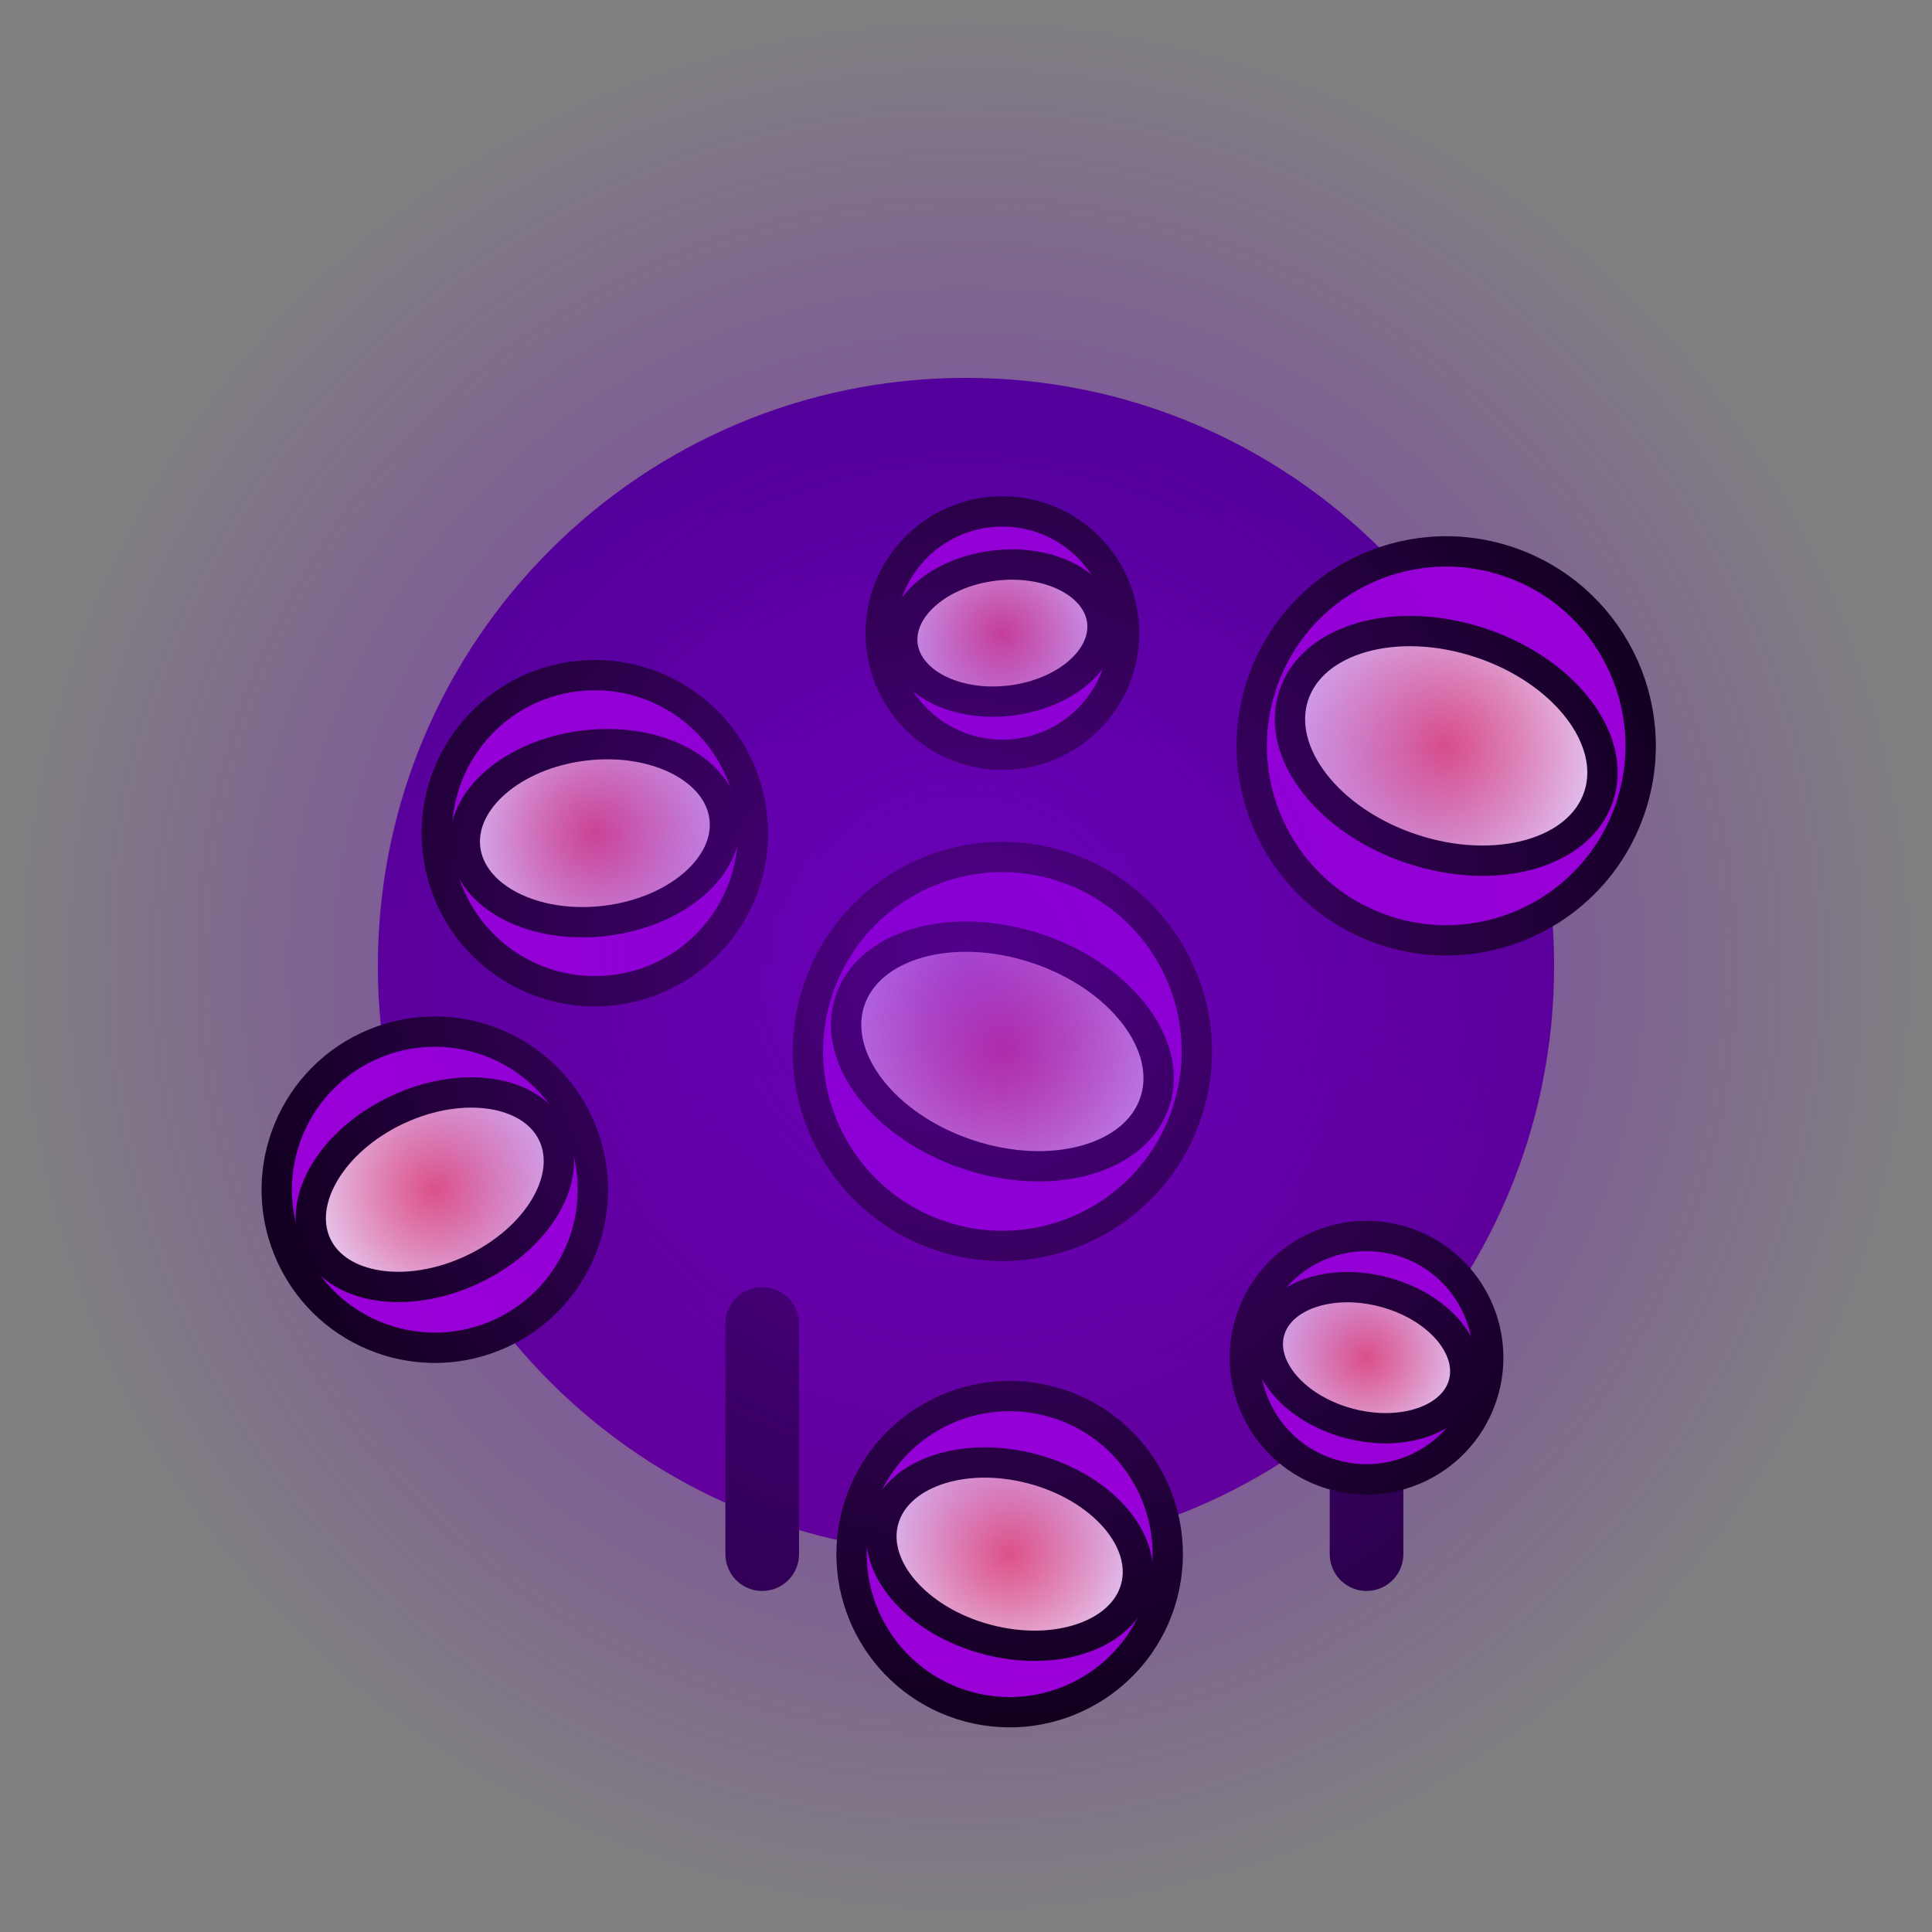 <svg version="1.1" xmlns="http://www.w3.org/2000/svg" xmlns:xlink="http://www.w3.org/1999/xlink" width="223.031" height="223.031" viewBox="0,0,223.031,223.031"><rect x="0" y="0" width="223.031" height="223.031" fill="#808080" stroke="none"/><defs><linearGradient x1="320" y1="112.106" x2="320" y2="247.894" gradientUnits="userSpaceOnUse" id="color-1"><stop offset="0" stop-color="#450089"/><stop offset="1" stop-color="#5a008a"/></linearGradient><radialGradient cx="258.679" cy="205.825" r="15.073" gradientUnits="userSpaceOnUse" id="color-2"><stop offset="0" stop-color="#ff6e6e"/><stop offset="1" stop-color="#ffffff"/></radialGradient><radialGradient cx="324.2" cy="189.866" r="18.542" gradientUnits="userSpaceOnUse" id="color-3"><stop offset="0" stop-color="#ff6e6e"/><stop offset="1" stop-color="#ffffff"/></radialGradient><radialGradient cx="277.158" cy="164.668" r="15.073" gradientUnits="userSpaceOnUse" id="color-4"><stop offset="0" stop-color="#ff6e6e"/><stop offset="1" stop-color="#ffffff"/></radialGradient><radialGradient cx="325.04" cy="247.894" r="15.073" gradientUnits="userSpaceOnUse" id="color-5"><stop offset="0" stop-color="#ff6e6e"/><stop offset="1" stop-color="#ffffff"/></radialGradient><radialGradient cx="366.239" cy="225.217" r="11.603" gradientUnits="userSpaceOnUse" id="color-6"><stop offset="0" stop-color="#ff6e6e"/><stop offset="1" stop-color="#ffffff"/></radialGradient><radialGradient cx="375.435" cy="154.589" r="18.542" gradientUnits="userSpaceOnUse" id="color-7"><stop offset="0" stop-color="#ff6e6e"/><stop offset="1" stop-color="#ffffff"/></radialGradient><radialGradient cx="324.2" cy="141.57" r="11.605" gradientUnits="userSpaceOnUse" id="color-8"><stop offset="0" stop-color="#ff6e6e"/><stop offset="1" stop-color="#ffffff"/></radialGradient><radialGradient cx="320" cy="180" r="111.515" gradientUnits="userSpaceOnUse" id="color-9"><stop offset="0" stop-color="#7a00d1" stop-opacity="0.671"/><stop offset="1" stop-color="#7a00d1" stop-opacity="0"/></radialGradient></defs><g transform="translate(-208.485,-68.485)"><g data-paper-data="{&quot;isPaintingLayer&quot;:true}" fill-rule="nonzero" stroke-linejoin="miter" stroke-miterlimit="10" stroke-dasharray="" stroke-dashoffset="0" style="mix-blend-mode: normal"><path d="M332.603,247.894v-26.576" fill="#1d0034" stroke="#1d0034" stroke-width="8.5" stroke-linecap="round"/><path d="M366.239,221.318v26.576" fill="none" stroke="#1d0034" stroke-width="8.5" stroke-linecap="round"/><path d="M252.106,180c0,-37.497 30.397,-67.894 67.894,-67.894c37.497,0 67.894,30.397 67.894,67.894c0,37.497 -30.397,67.894 -67.894,67.894c-37.497,0 -67.894,-30.397 -67.894,-67.894z" fill="url(#color-1)" stroke="none" stroke-width="0" stroke-linecap="butt"/><g stroke="#000000" stroke-width="3.5" stroke-linecap="butt"><path d="M242.152,213.558c-4.271,-9.128 -0.333,-19.99 8.795,-24.261c9.128,-4.271 19.99,-0.333 24.261,8.795c4.271,9.128 0.333,19.99 -8.795,24.261c-9.128,4.271 -19.99,0.333 -24.261,-8.795z" fill="#a100d9"/><path d="M272.332,199.437c2.385,5.098 -1.794,12.09 -9.334,15.618c-7.54,3.528 -15.586,2.256 -17.972,-2.842c-2.385,-5.098 1.794,-12.09 9.334,-15.618c7.54,-3.528 15.586,-2.256 17.972,2.842z" fill="url(#color-2)"/></g><path d="M296.476,221.318v26.576" fill="none" stroke="#1d0034" stroke-width="8.5" stroke-linecap="round"/><g stroke="#000000" stroke-width="3.5" stroke-linecap="butt"><path d="M302.896,182.799c3.903,-11.766 16.605,-18.14 28.371,-14.237c11.766,3.903 18.14,16.605 14.237,28.371c-3.903,11.766 -16.605,18.14 -28.371,14.237c-11.766,-3.903 -18.14,-16.605 -14.237,-28.371z" fill="#a100d9"/><path d="M341.798,195.704c-2.18,6.571 -11.826,9.284 -21.545,6.06c-9.719,-3.224 -15.832,-11.165 -13.652,-17.736c2.18,-6.571 11.826,-9.284 21.545,-6.06c9.719,3.224 15.832,11.165 13.652,17.736z" fill="url(#color-3)"/></g><g stroke="#000000" stroke-width="3.5" stroke-linecap="butt"><path d="M259.041,166.849c-1.204,-10.005 5.93,-19.093 15.936,-20.297c10.005,-1.204 19.093,5.93 20.297,15.936c1.204,10.005 -5.93,19.093 -15.936,20.297c-10.005,1.204 -19.093,-5.93 -20.297,-15.936z" fill="#a100d9"/><path d="M292.123,162.867c0.673,5.588 -5.482,10.924 -13.748,11.919c-8.265,0.995 -15.511,-2.728 -16.183,-8.316c-0.673,-5.588 5.482,-10.924 13.748,-11.919c8.265,-0.995 15.511,2.728 16.183,8.316z" fill="url(#color-4)"/></g><g stroke="#000000" stroke-width="3.5" stroke-linecap="butt"><path d="M307.398,243.234c2.574,-9.743 12.559,-15.556 22.302,-12.982c9.743,2.574 15.556,12.559 12.982,22.302c-2.574,9.743 -12.559,15.556 -22.302,12.982c-9.743,-2.574 -15.556,-12.559 -12.982,-22.302z" fill="#a100d9"/><path d="M339.613,251.744c-1.437,5.441 -9.127,8.129 -17.176,6.003c-8.049,-2.126 -13.408,-8.261 -11.971,-13.702c1.437,-5.441 9.127,-8.129 17.176,-6.003c8.049,2.126 13.408,8.261 11.971,13.702z" fill="url(#color-5)"/></g><g stroke="#000000" stroke-width="3.5" stroke-linecap="butt"><path d="M352.659,221.629c1.981,-7.5 9.667,-11.974 17.167,-9.993c7.5,1.981 11.974,9.667 9.993,17.167c-1.981,7.5 -9.667,11.974 -17.167,9.993c-7.5,-1.981 -11.974,-9.667 -9.993,-17.167z" fill="#a100d9"/><path d="M377.457,228.18c-1.106,4.189 -7.026,6.257 -13.221,4.621c-6.196,-1.637 -10.321,-6.359 -9.215,-10.547c1.106,-4.189 7.026,-6.257 13.221,-4.621c6.196,1.637 10.321,6.359 9.215,10.547z" fill="url(#color-6)"/></g><g stroke="#000000" stroke-width="3.5" stroke-linecap="butt"><path d="M354.131,147.522c3.903,-11.766 16.605,-18.14 28.371,-14.237c11.766,3.903 18.14,16.605 14.237,28.371c-3.903,11.766 -16.605,18.14 -28.371,14.237c-11.766,-3.903 -18.14,-16.605 -14.237,-28.371z" fill="#a100d9"/><path d="M393.034,160.427c-2.18,6.571 -11.826,9.284 -21.545,6.06c-9.719,-3.224 -15.832,-11.165 -13.652,-17.736c2.18,-6.571 11.826,-9.284 21.545,-6.06c9.719,3.224 15.832,11.165 13.652,17.736z" fill="url(#color-7)"/></g><g stroke="#000000" stroke-width="3.5" stroke-linecap="butt"><path d="M310.252,143.249c-0.927,-7.703 4.566,-14.699 12.269,-15.626c7.703,-0.927 14.699,4.566 15.626,12.269c0.927,7.703 -4.566,14.699 -12.269,15.626c-7.703,0.927 -14.699,-4.566 -15.626,-12.269z" fill="#a100d9"/><path d="M335.721,140.183c0.518,4.302 -4.221,8.41 -10.584,9.176c-6.363,0.766 -11.941,-2.101 -12.459,-6.402c-0.518,-4.302 4.221,-8.41 10.584,-9.176c6.363,-0.766 11.941,2.101 12.459,6.402z" fill="url(#color-8)"/></g><path d="M208.485,180c0,-61.588 49.927,-111.515 111.515,-111.515c61.588,0 111.515,49.927 111.515,111.515c0,61.588 -49.927,111.515 -111.515,111.515c-61.588,0 -111.515,-49.927 -111.515,-111.515z" fill="url(#color-9)" stroke="none" stroke-width="0" stroke-linecap="butt"/></g></g></svg>